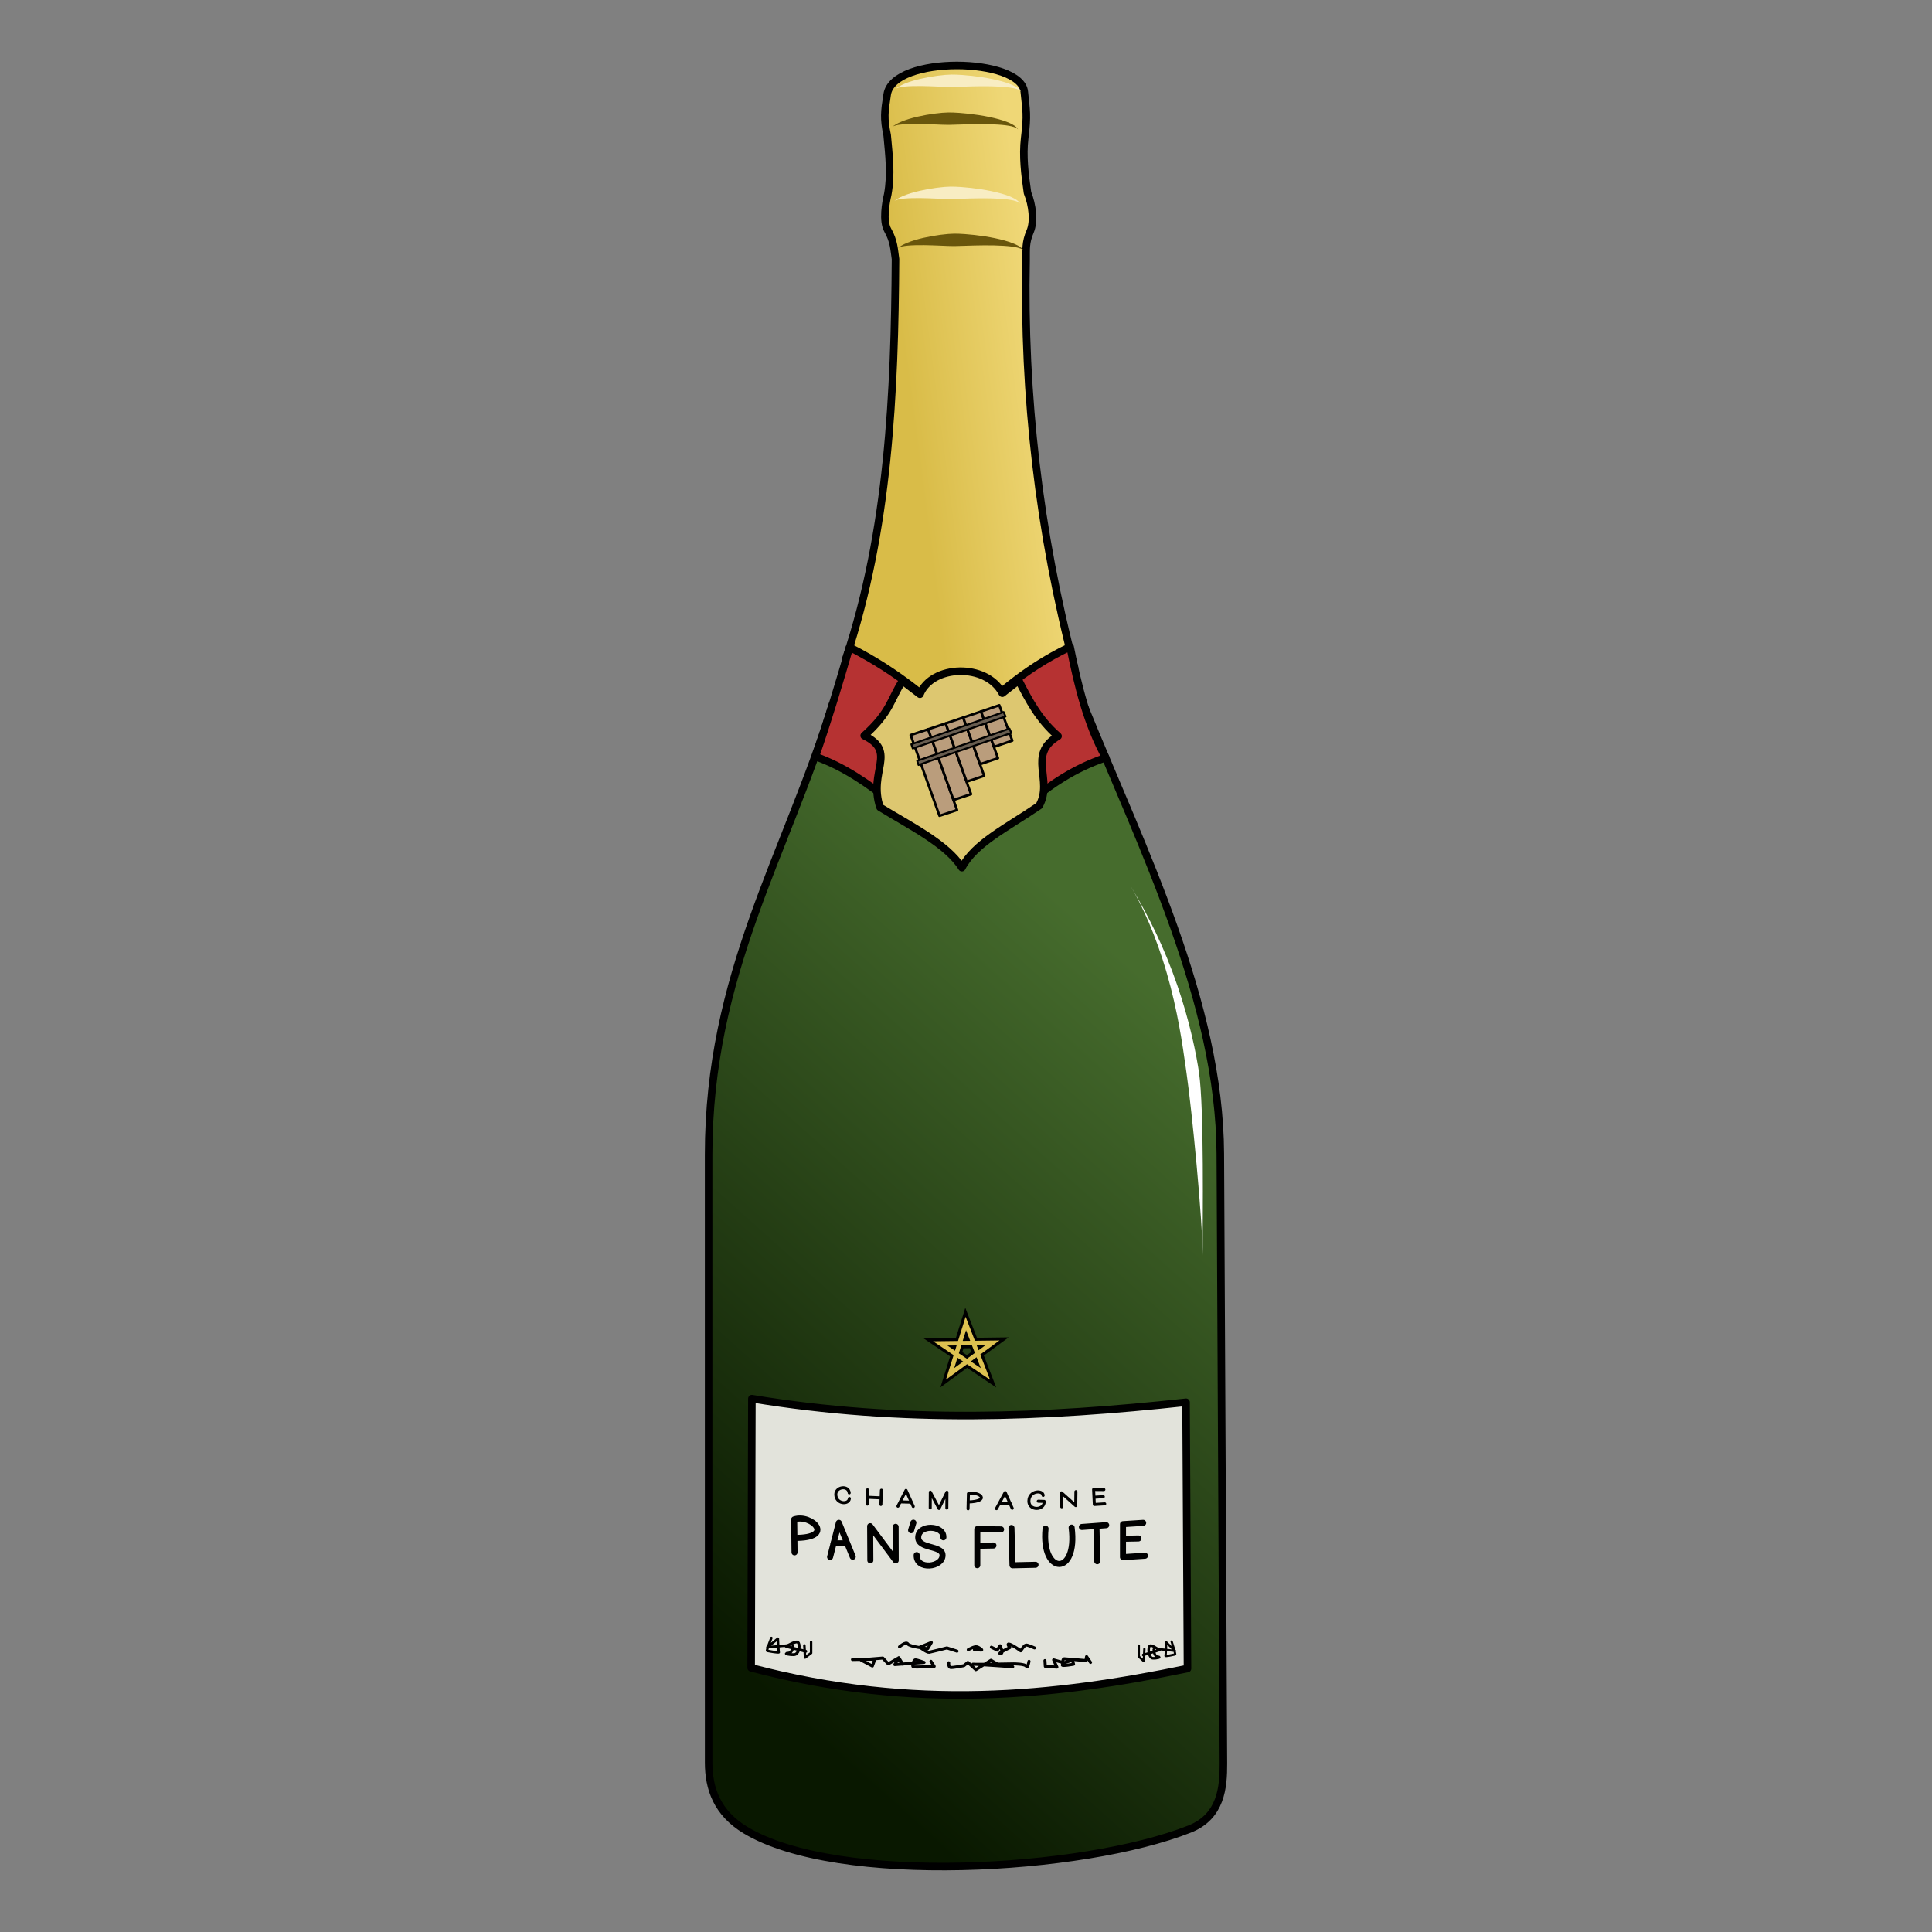 <svg version="1.1" viewBox="0 0 64 64" xmlns="http://www.w3.org/2000/svg" xmlns:xlink="http://www.w3.org/1999/xlink">
 <rect x="0" y="0" width="64" height="64" fill="#808080" stroke="none"/>
 <defs>
  <linearGradient id="linearGradient955" x1="23.864" x2="41.254" y1="54.915" y2="35.492" gradientTransform="translate(.051 -.122)" gradientUnits="userSpaceOnUse">
   <stop stop-color="#091800" offset="0"/>
   <stop stop-color="#466c2d" offset="1"/>
  </linearGradient>
  <linearGradient id="linearGradient1021" x1="30.271" x2="34.644" y1="14.678" y2="14.102" gradientTransform="translate(.051 -.122)" gradientUnits="userSpaceOnUse">
   <stop stop-color="#d9bc48" offset="0"/>
   <stop stop-color="#efd776" offset="1"/>
  </linearGradient>
 </defs>
 <g>
  <g stroke="#000" stroke-linecap="round" stroke-linejoin="round" stroke-width=".25">
   <path d="m28.023 21.812c1.415-4.256 1.614-8.778 1.642-13.231-0.048-0.309-0.045-0.583-0.258-0.959-0.173-0.306-0.066-0.902 0.001-1.186 0.121-0.663 0.041-1.292-0.019-1.954-0.117-0.565-0.092-0.762 0-1.354 0.203-1.307 4.432-1.225 4.542-0.084 0.06 0.619 0.11 0.747 0.012 1.534-0.069 0.59 0.005 1.195 0.094 1.807 0.165 0.408 0.229 0.949 0.089 1.277-0.162 0.381-0.132 0.59-0.136 0.954-0.091 4.458 0.418 8.985 1.606 13.507-2.577 4.139-5.125 5.896-7.574-0.312z" fill="url(#linearGradient1021)"/>
   <path d="m23.475 58.387c0 0.857 0.274 1.666 1.22 2.237 3.055 1.845 11.164 1.369 14.712-0.034 1.048-0.414 1.123-1.39 1.119-2.17l-0.102-20.203c-0.025-5.002-2.576-10.079-4.475-14.746l-8.373-0.136c-1.526 4.971-4.102 8.925-4.102 14.915z" fill="url(#linearGradient955)"/>
   <path d="m27.012 25.063c0.442-1.284 0.795-2.464 1.131-3.623 1.707 0.869 2.583 1.739 3.705 2.608 1.075-0.902 1.975-1.845 3.601-2.62 0.258 1.288 0.565 2.552 1.179 3.671-2.137 0.722-3.178 2.227-4.746 3.356-1.616-1.144-3.009-2.735-4.869-3.392z" fill="#b63232"/>
   <path d="m24.883 55.249 0.024-8.917c4.981 0.826 9.718 0.627 14.382 0.12l0.048 8.821c-4.419 0.915-9.022 1.403-14.454-0.024z" fill="#e2e3db"/>
   <path d="m31.864 28.743c-0.496-0.792-1.74-1.401-2.712-2-0.4-1.192 0.59-1.835-0.525-2.373 0.883-0.785 0.883-1.237 1.271-1.814l0.576 0.441c0.395-0.982 2.202-1.038 2.729-0.034l0.542-0.424c0.334 0.645 0.662 1.291 1.305 1.847-1.044 0.617-0.143 1.447-0.627 2.305-1.079 0.735-2.132 1.241-2.559 2.051z" fill="#ddc770"/>
  </g>
  <g>
   <path d="m29.746 8.217c0.026-0.019 0.07-0.038 0.139-0.053 0.052-0.012 0.118-0.021 0.198-0.028 0.143-0.013 0.322-0.017 0.528-0.015 0.368 0.004 0.782 0.032 0.999 0.031 0.092-7.547e-4 0.212-0.005 0.351-0.01 0.408-0.014 0.876-0.026 1.288 0.001 0.189 0.012 0.338 0.032 0.446 0.057 0.062 0.015 0.109 0.031 0.144 0.048 0.045 0.023 0.068 0.047 0.077 0.07-0.009-0.022-0.024-0.053-0.063-0.09-0.03-0.029-0.073-0.06-0.133-0.093-0.104-0.057-0.25-0.114-0.44-0.167-0.399-0.112-0.906-0.184-1.311-0.213-0.143-0.01-0.266-0.015-0.362-0.014-0.229 0.002-0.643 0.052-1.022 0.139-0.209 0.048-0.385 0.103-0.525 0.16-0.078 0.032-0.139 0.062-0.187 0.09-0.064 0.037-0.101 0.067-0.127 0.086z" fill="#69560c"/>
   <path d="m29.559 4.201c0.026-0.019 0.07-0.038 0.139-0.053 0.052-0.012 0.118-0.021 0.198-0.028 0.143-0.013 0.322-0.017 0.528-0.015 0.368 0.004 0.782 0.032 0.999 0.031 0.092-7.547e-4 0.212-0.005 0.351-0.01 0.408-0.014 0.876-0.026 1.288 0.001 0.189 0.012 0.338 0.032 0.446 0.057 0.062 0.015 0.109 0.031 0.144 0.048 0.045 0.023 0.068 0.047 0.077 0.07-0.009-0.022-0.024-0.053-0.063-0.09-0.03-0.029-0.073-0.06-0.133-0.093-0.104-0.057-0.25-0.114-0.44-0.167-0.399-0.112-0.906-0.184-1.311-0.213-0.143-0.01-0.266-0.015-0.362-0.014-0.229 0.002-0.643 0.052-1.022 0.139-0.209 0.048-0.385 0.103-0.525 0.16-0.078 0.032-0.139 0.062-0.187 0.09-0.064 0.037-0.101 0.067-0.127 0.086z" fill="#69560c"/>
   <path d="m29.627 6.658c0.026-0.019 0.07-0.038 0.139-0.053 0.052-0.012 0.118-0.021 0.198-0.028 0.143-0.013 0.322-0.017 0.528-0.015 0.368 0.004 0.782 0.032 0.999 0.031 0.092-7.547e-4 0.212-0.005 0.351-0.01 0.408-0.014 0.876-0.026 1.288 0.001 0.189 0.012 0.338 0.032 0.446 0.057 0.062 0.015 0.109 0.031 0.144 0.048 0.045 0.023 0.068 0.047 0.077 0.07-0.009-0.022-0.024-0.053-0.063-0.09-0.03-0.029-0.073-0.06-0.133-0.093-0.104-0.057-0.25-0.114-0.44-0.167-0.399-0.112-0.906-0.184-1.311-0.213-0.143-0.01-0.266-0.015-0.362-0.014-0.229 0.002-0.643 0.052-1.022 0.139-0.209 0.048-0.385 0.103-0.525 0.16-0.078 0.032-0.139 0.062-0.187 0.09-0.064 0.037-0.101 0.067-0.127 0.086z" fill="#f8edc3"/>
   <path d="m29.661 2.946c0.026-0.019 0.07-0.038 0.139-0.053 0.052-0.012 0.118-0.021 0.198-0.028 0.143-0.013 0.322-0.017 0.528-0.015 0.368 0.004 0.782 0.032 0.999 0.031 0.092-7.547e-4 0.212-0.005 0.351-0.01 0.408-0.014 0.876-0.026 1.288 0.001 0.189 0.012 0.338 0.032 0.446 0.057 0.062 0.015 0.109 0.031 0.144 0.048 0.045 0.023 0.068 0.047 0.077 0.07-0.009-0.022-0.024-0.053-0.063-0.09-0.03-0.029-0.073-0.06-0.133-0.093-0.104-0.057-0.25-0.114-0.44-0.167-0.399-0.112-0.906-0.184-1.311-0.213-0.143-0.01-0.266-0.015-0.362-0.014-0.229 0.002-0.643 0.052-1.022 0.139-0.209 0.048-0.385 0.103-0.525 0.16-0.078 0.032-0.139 0.062-0.187 0.09-0.064 0.037-0.101 0.067-0.127 0.086z" fill="#f8edc3"/>
  </g>
 </g>
 <g transform="matrix(.619 -.217 .217 .619 1.279 .176)" stroke="#000" stroke-linecap="round" stroke-linejoin="round">
  <g fill="#ba9d7c" stroke-width=".125">
   <path d="m29.394 53.679-0.025-4.331 0.932 0.017 0.025 4.331z"/>
   <path d="m30.326 53.159-0.025-3.795 0.932 0.015 0.025 3.795z"/>
   <path d="m31.258 52.507-0.025-3.128 0.932 0.012 0.025 3.128z"/>
   <path d="m32.191 51.897-0.026-2.506 0.952 0.01 0.026 2.506z"/>
   <path d="m33.144 51.305-0.027-1.904 0.974 0.007 0.027 1.904z"/>
  </g>
  <path d="m29.249 49.8 4.935 0.005 0.017 0.243-4.956-0.025z" fill="#685d50" stroke-width=".097"/>
  <path d="m29.25 50.685 4.935 5e-3 0.017 0.24-4.957-0.025z" fill="#685d50" stroke-width=".096"/>
 </g>
 <g fill="none" stroke="#000" stroke-linecap="round" stroke-linejoin="round">
  <g stroke-width=".2">
   <path d="m26.32 51.423-0.012-1.091c0.575-0.193 1.392 0.624 0.012 0.612"/>
   <path d="m27.498 51.576 0.29-1.131 0.46 1.123"/>
   <path d="m27.613 51.124h0.44"/>
   <path d="m28.831 51.689-0.006-1.133 0.847 1.133-0.003-1.112"/>
   <path d="m31.251 50.925c0.017-0.407-0.84-0.438-0.834 0.009 0.005 0.383 0.799 0.25 0.806 0.58 0.008 0.411-0.876 0.509-0.857-1e-6"/>
   <path d="m32.374 51.849v-1.195l0.788 0.009"/>
   <path d="m32.417 51.205 0.492-0.009"/>
   <path d="m33.506 50.615 0.034 1.237 0.763-0.017"/>
   <path d="m34.635 50.637c-0.152 1.552 1.074 1.583 0.864-0.034"/>
   <path d="m35.839 50.582 0.805-0.059"/>
   <path d="m36.322 50.59 0.025 1.127"/>
   <path d="m37.869 50.446-0.668 0.043-0.001 1.093 0.729-0.047"/>
   <path d="m37.263 50.972 0.449-0.009"/>
   <path d="m30.257 50.44-0.076 0.25"/>
  </g>
  <g stroke-width=".1">
   <path d="m28.137 49.64c-0.019 0.215-0.449 0.187-0.45-0.135-1e-3 -0.255 0.418-0.312 0.444-0.051"/>
   <path d="m28.737 49.353-6e-3 0.473"/>
   <path d="m29.18 49.838 0.018-0.473"/>
   <path d="m29.173 49.619c-0.024 0-0.427-0.019-0.427-0.019"/>
   <path d="m29.746 49.895 0.267-0.524 0.24 0.533"/>
   <path d="m30.176 49.762-0.323-0.009"/>
   <path d="m30.815 49.952 0.003-0.524 0.287 0.542 0.264-0.539-0.004 0.526"/>
   <path d="m32.068 49.982 0.012-0.503c0.391-0.08 0.735 0.257-0.012 0.276"/>
   <path d="m33.009 49.976 0.288-0.533 0.234 0.521"/>
   <path d="m33.45 49.794-0.342 0.014"/>
   <path d="m34.393 49.73 0.198 6e-3c0.01 0.306-0.516 0.319-0.508-0.015 0.008-0.35 0.465-0.368 0.472-0.182"/>
   <path d="m35.17 49.914-0.009-0.462 0.474 0.423 0.006-0.463"/>
   <path d="m36.567 49.344-0.34-0.003 0.024 0.497 0.344-0.021"/>
   <path d="m36.251 49.599 0.297-0.019"/>
   <path d="m29.797 54.554s0.216-0.192 0.276-0.096c0.06 0.096 0.659 0.156 0.659 0.156l0.12-0.204-0.384 0.156s0.24 0.18 0.312 0.168c0.072-0.012 0.587-0.144 0.587-0.144l0.336 0.108"/>
   <path d="m32.074 54.65s0.204-0.12 0.288-0.096c0.084 0.024 0.216 0.12 0.132 0.108-0.084-0.012-0.216-0.012-0.216-0.012"/>
   <path d="m32.841 54.566 0.192 0.096 0.096-0.144s0.132 0.264 0.012 0.264c-0.12 0 0.312-0.204 0.312-0.204s-0.132-0.156 0-0.108c0.132 0.048 0.36 0.216 0.36 0.216s0.12-0.192 0.18-0.192c0.06 0 0.276 0.096 0.276 0.096"/>
   <path d="m28.239 54.974 0.743-0.012-0.084 0.228-0.384-0.204 0.731-0.06 0.18 0.192 0.312-0.18 0.168 0.192-0.132-0.216-0.132 0.228 0.971-0.072s-0.228-0.084-0.288-0.084c-0.06 0-0.12 0.204-0.072 0.228 0.048 0.024 0.695-0.012 0.695-0.012l-0.108-0.168"/>
   <path d="m31.427 55.082s-0.012 0.144 0.06 0.156c0.072 0.012 0.443-0.06 0.443-0.06l0.132-0.108 0.264 0.24 0.503-0.312s0.216 0.144 0.3 0.156c0.084 0.012 0.419 0.06 0.419 0.06s-1.366-0.096-1.318-0.084c0.048 0.012 1.354-0.012 1.354-0.012s0.384 0 0.419 0.084c0.036 0.084 0.084-0.168 0.084-0.168"/>
   <path d="m34.615 55.01 0.012 0.192 0.384 0.024-0.108-0.24 0.336 0.096 0.288-0.084 0.036 0.132s-0.396 0.072-0.372 0.024 0-0.204 0.06-0.204 0.719 0.06 0.719 0.06l0.024-0.132 0.132 0.192"/>
  </g>
  <path d="m26.268 54.523s0 0.23-0.162 0.241c-0.162 0.011 0.046 0.055 0.196 0.049 0.15-0.005 0.208-0.263 0.15-0.384-0.058-0.121-0.335 0.099-0.416 0.099-0.081 0 0.658 0.175 0.658 0.175" stroke-width=".094"/>
  <path d="m26.646 54.506 0.023 0.403 0.2-0.151v-0.365" stroke-width=".082"/>
  <path d="m25.553 54.259s-0.17 0.422-0.139 0.428c0.031 0.006 0.401 0.076 0.385 0.044-0.015-0.031-0.031-0.447-0.031-0.447l-0.347 0.283 0.655-0.057" stroke-width=".082"/>
  <path d="m38.221 54.643s0 0.23 0.134 0.241c0.134 0.011-0.038 0.055-0.162 0.049-0.124-0.005-0.172-0.263-0.124-0.384 0.048-0.121 0.277 0.099 0.343 0.099 0.067 0-0.544 0.175-0.544 0.175" stroke-width=".085"/>
  <path d="m37.909 54.625-0.019 0.403-0.165-0.151v-0.365" stroke-width=".075"/>
  <path d="m38.811 54.378s0.14 0.422 0.115 0.428c-0.025 0.006-0.331 0.076-0.318 0.044 0.013-0.031 0.025-0.447 0.025-0.447l0.286 0.283-0.541-0.057" stroke-width=".075"/>
 </g>
 <g transform="matrix(.686 0 0 .686 10.057 13.988)" fill="none">
  <path d="m31.979 43.52 0.946 2.436-2.182-1.474 2.527-0.032-2.052 1.502z" stroke="#000" stroke-width=".5"/>
  <path d="m31.979 43.52 0.946 2.436-2.182-1.474 2.527-0.032-2.052 1.502z" stroke="#ddc150" stroke-width=".214"/>
 </g>
 <path d="m37.462 29.364c0.385 0.657 0.893 1.544 1.372 2.817 0.458 1.215 0.723 2.361 0.851 3.134 0.012 0.073 0.023 0.141 0.032 0.203 0.175 1.21 0.121 4.868 0.121 6.07 0-1.202-0.357-4.821-0.529-6.011-0.009-0.061-0.018-0.128-0.028-0.2-0.109-0.777-0.267-1.888-0.628-3.136-0.364-1.26-0.822-2.247-1.191-2.877z" fill="#fff"/>
</svg>
